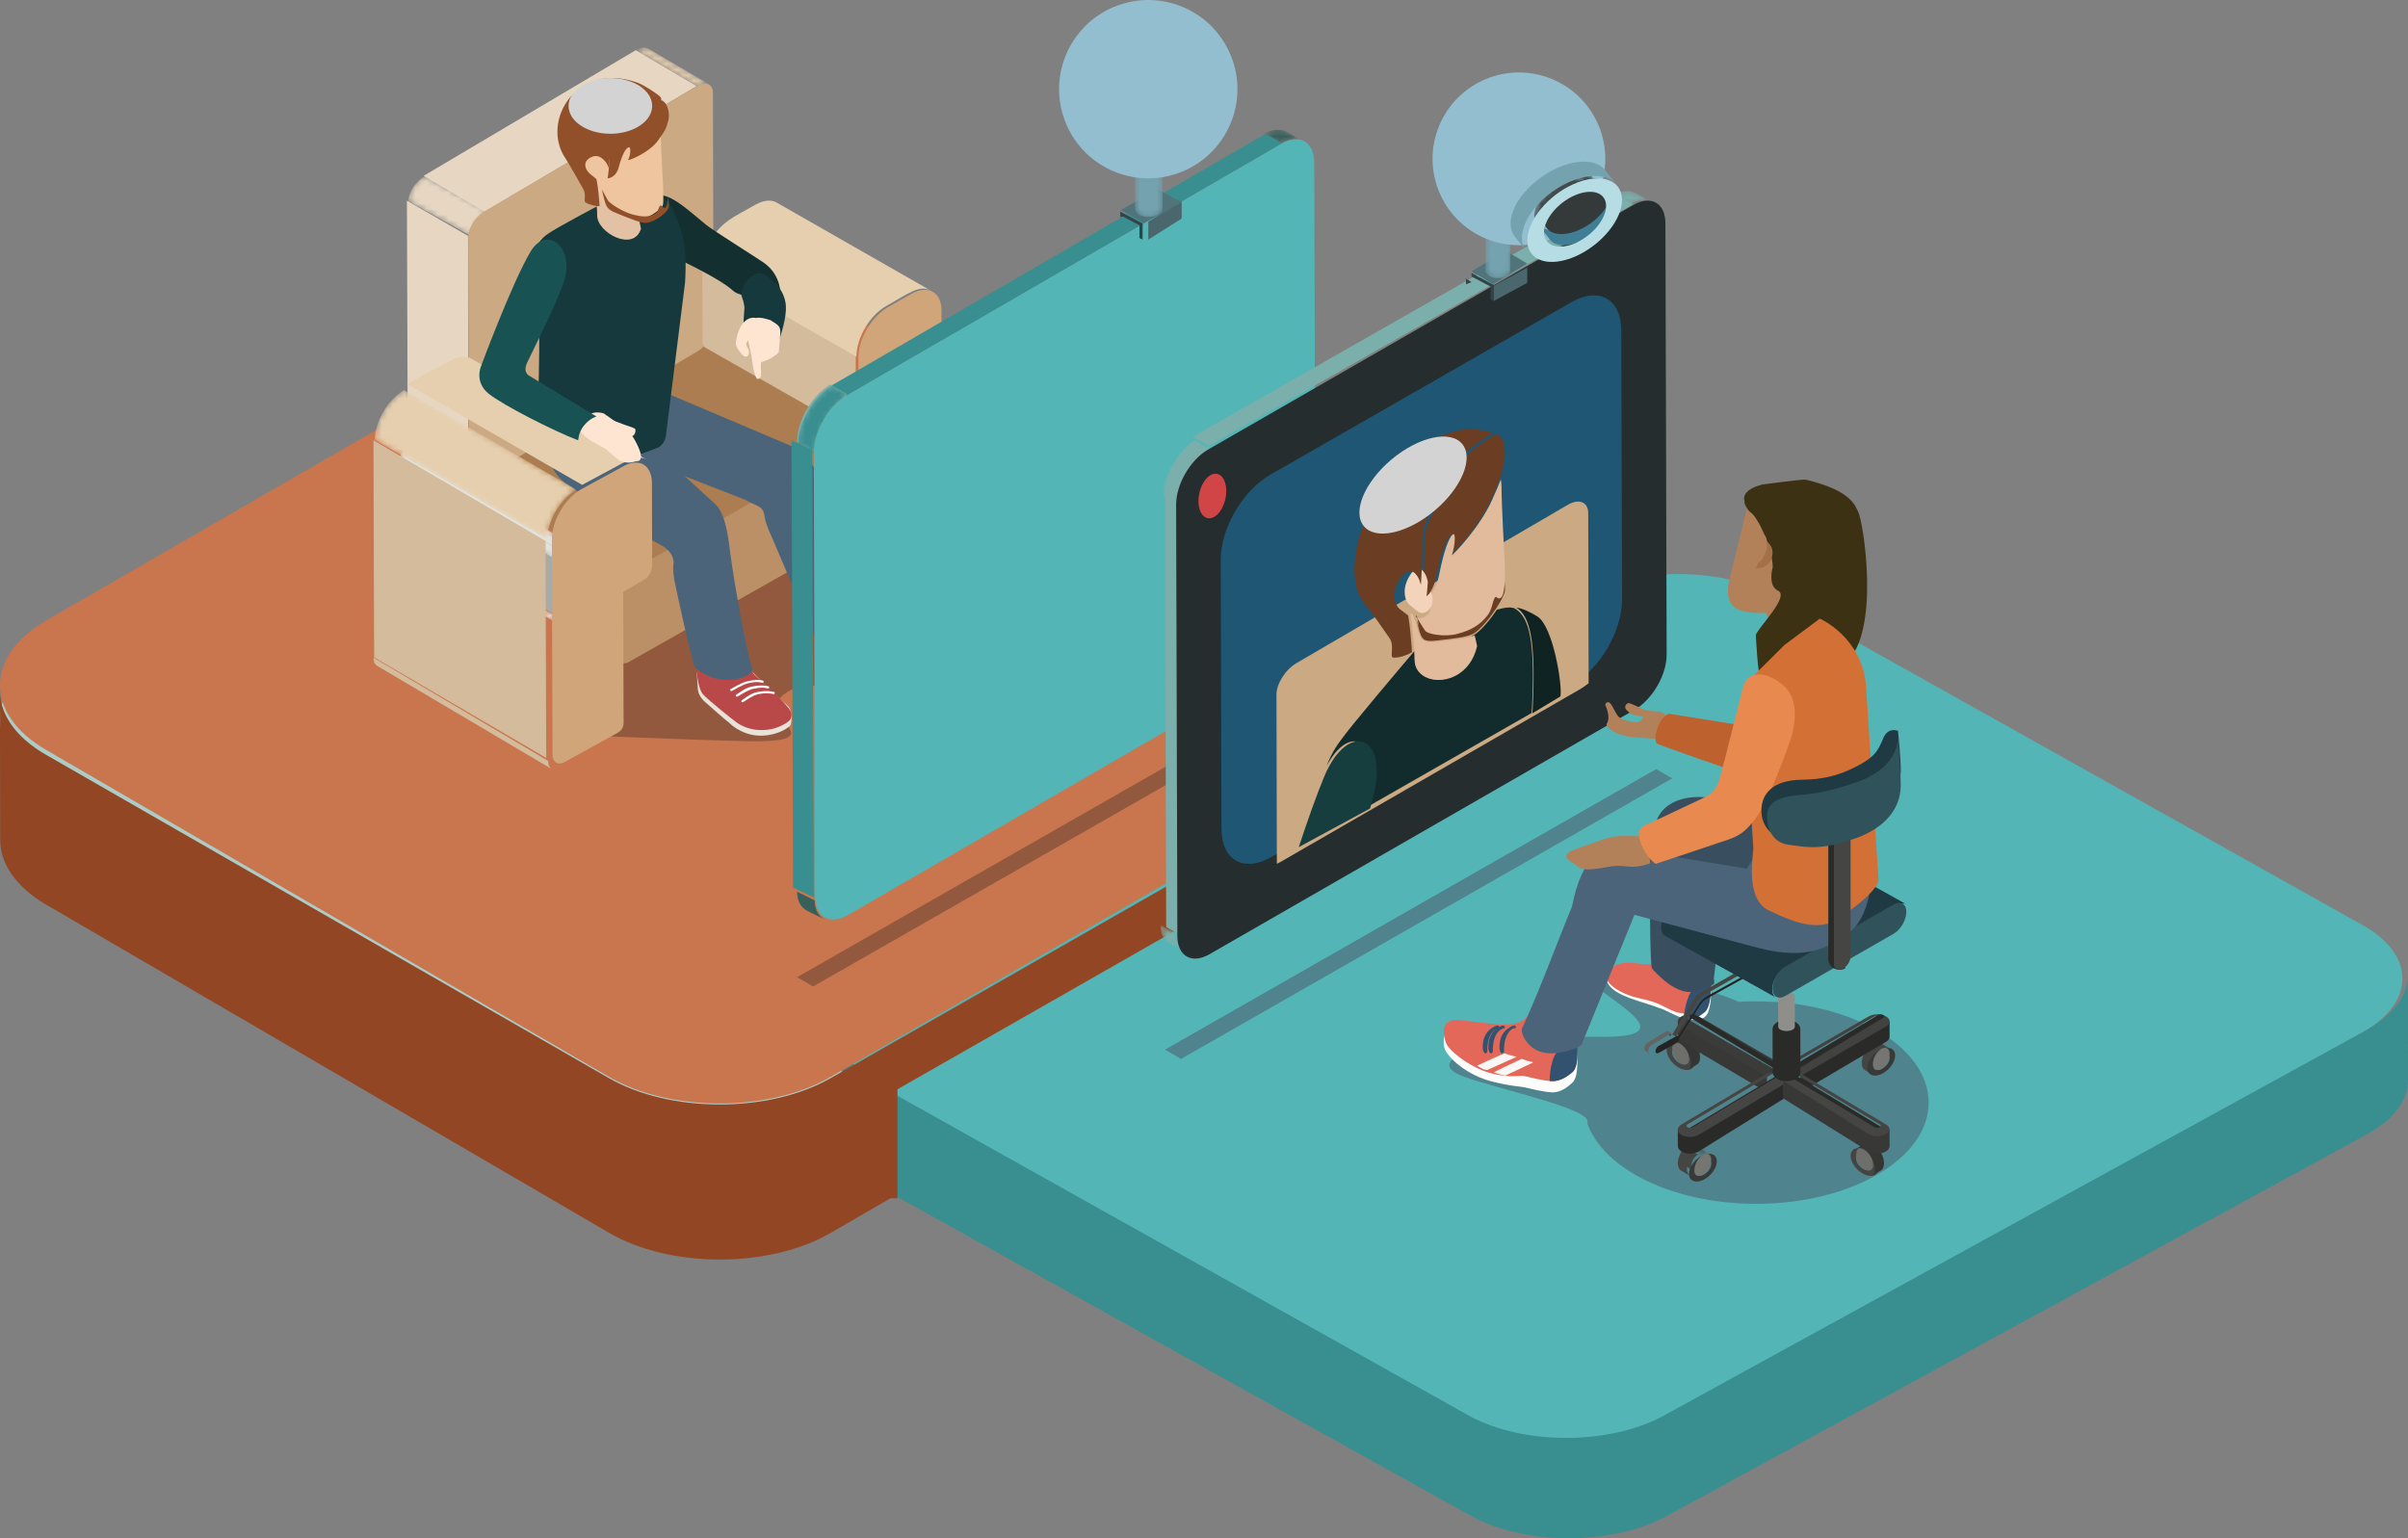 <svg xmlns="http://www.w3.org/2000/svg" xmlns:xlink="http://www.w3.org/1999/xlink" width="432" height="276" viewBox="0 0 432 276">
    <rect x="0" y="0" width="432" height="276" fill="#808080" stroke="none"/>
    <defs>
        <path id="prefix__a" d="M0.036 0.432L502.934 0.432 502.934 355.998 0.036 355.998z"/>
        <path id="prefix__b" d="M.96 1.773c13.25 7.6 26.498 15.2 39.748 22.803-.392-.226-.644-.767-.646-1.54L.317.233c.001.77.254 1.314.643 1.54"/>
        <path id="prefix__d" d="M41.53 23.384L1.98.4C1.039.942.279 2.486.282 3.844L39.833 26.83c-.004-1.36.76-2.902 1.698-3.447"/>
        <path id="prefix__f" d="M13.506 7.302C9.776 5.11 6.046 2.919 2.319.727 1.781.414.985.48.097 1L11.284 7.57c.887-.517 1.684-.585 2.222-.268"/>
        <path id="prefix__h" d="M14.734 6.998L3.247.59C1.594 1.505.258 3.52.263 5.09l11.486 6.408c-.005-1.57 1.333-3.584 2.985-4.5"/>
        <path id="prefix__j" d="M36.412 17.855L5.484.008C2.58 1.658.232 5.663.24 8.945L31.168 26.79c-.01-3.282 2.338-7.29 5.244-8.935"/>
        <path id="prefix__l" d="M4.858.662l3.037 1.721c-1.102-.625-2.63-.537-4.313.411L.546 1.074C2.23.124 3.756.036 4.858.661"/>
        <path id="prefix__n" d="M3.262 12.489L.177 10.713C.167 6.843 2.915 2.128 6.315.183L9.399 1.96C6 3.903 3.251 8.619 3.262 12.489"/>
        <path id="prefix__p" d="M.563.373l.054 10.063c0 .385.242.77.721 1.063.963.589 2.533.59 3.503 0 .489-.297.732-.686.731-1.075L5.518.361c.001.388-.241.778-.73 1.074-.971.59-2.54.589-3.503 0C.805 1.14.565.757.563.373"/>
        <path id="prefix__r" d="M4.516.653l2.95 1.672c-1.07-.607-2.554-.522-4.19.4L.323 1.053C1.962.131 3.446.046 4.516.653"/>
        <path id="prefix__t" d="M4.922 4.97l-1.498-.773-1.498-.774C.851 2.868.184 1.687.18.01l2.996 1.547c.006 1.678.671 2.857 1.747 3.413"/>
        <path id="prefix__v" d="M3.57 11.658L.575 9.986C.564 6.342 3.234 1.9 6.537.07l2.997 1.672C6.23 3.573 3.559 8.014 3.57 11.658"/>
        <path id="prefix__x" d="M4.998.056l-.046 9.461c-.001.362-.218.724-.65 1-.865.553-2.278.555-3.15 0-.44-.28-.659-.645-.658-1.011L.541.045c0 .366.219.732.658 1.01.874.555 2.286.554 3.15 0C4.781.78 5 .418 5 .056"/>
        <path id="prefix__z" d="M1.111 1.804C1.083 1.14.897.567.568.106l2.245 3.161c.327.46.514 1.035.542 1.697l-1.122-1.58c-.086-.125-.205-.29-.292-.414l-.568-.798c-.077-.11-.216-.238-.262-.368"/>
        <path id="prefix__B" d="M3.511 1.534l2.021 3.161c-.601-.94-1.726-1.407-3.231-1.174L.282.361c1.504-.233 2.63.233 3.23 1.173"/>
        <path id="prefix__D" d="M2.69 11.992L.71 9.338C.13 8.558.049 7.39.605 6.016 1.723 3.25 5 .692 7.924.303l1.979 2.655c-2.922.388-6.2 2.947-7.32 5.713-.556 1.374-.473 2.542.107 3.321"/>
        <path id="prefix__F" d="M.223.572c.244.138.394.443.399.875l1.871 1.084c0-.425-.149-.73-.396-.87L.223.57"/>
    </defs>
    <g fill="none" fill-rule="evenodd" transform="translate(-36 -40)">
        <path fill="#924623" d="M284.65 180.745l-99.596 57.71c-11.037 6.426-28.884 6.426-39.86-.007L44.195 179.56C38.74 176.367 36.01 172.186 36 168l.034 22.726c.011 4.187 2.74 8.367 8.195 11.561l100.998 58.889c10.975 6.431 28.821 6.431 39.86.005l99.592-57.706c5.557-3.231 8.332-7.48 8.321-11.717l-.037-22.724c.015 4.24-2.76 8.483-8.313 11.711z"/>
        <path fill="#ACCCC7" d="M44.316 157.308c-11.039 6.404-11.097 16.793-.12 23.198l101.012 58.684c10.978 6.412 28.827 6.412 39.867.008l99.61-57.51c11.037-6.4 11.097-16.787.118-23.194L183.79 99.805c-10.977-6.406-28.826-6.406-39.865-.002l-99.608 57.505"/>
        <path fill="#398E8F" d="M467.97 215c.01 3.51-2.433 7.022-7.323 9.697l-125.648 68.504c-9.721 5.317-25.437 5.317-35.102-.004l-105.681-58.776c-4.8-2.646-7.206-6.106-7.216-9.57l.03 18.81c.008 3.465 2.414 6.925 7.216 9.57l105.68 58.776c9.664 5.323 25.38 5.323 35.101.004l125.65-68.502c4.887-2.676 7.333-6.19 7.323-9.7L467.97 215"/>
        <path fill="#54B5B6" d="M194.298 215.712c-9.688 5.337-9.737 13.989-.107 19.328l105.316 58.957c9.633 5.337 25.294 5.337 34.982.003l125.214-68.713c9.686-5.334 9.737-13.987.105-19.327l-105.316-58.954c-9.63-5.34-25.29-5.34-34.98-.004l-125.214 68.71"/>
        <path fill="#4F848E" d="M247.878 230L245 228.336 333.122 178 336 179.664 247.878 230"/>
        <path fill="#924623" d="M292.964 165.018c.013 4.177-2.76 8.36-8.314 11.546l-99.595 56.868c-11.04 6.331-28.886 6.331-39.862-.008l-100.998-58.03c-5.454-3.15-8.185-7.27-8.195-11.394l.032 8.818c.012 4.127 2.74 8.246 8.195 11.395l100.999 58.032c10.976 6.339 28.82 6.339 39.863.008l99.59-56.869c5.557-3.186 8.332-7.37 8.321-11.546l-.036-8.82"/>
        <path fill="#C9754E" d="M44.316 151.307c-11.038 6.406-11.097 16.792-.12 23.2l101.012 58.684c10.977 6.41 28.826 6.41 39.867.008l99.609-57.508c11.038-6.403 11.097-16.79.12-23.198L183.79 93.806c-10.98-6.408-28.827-6.408-39.867-.002l-99.607 57.503"/>
        <path fill="#93593E" d="M181.878 217L179 215.336 267.122 165 270 166.665 181.878 217M171.45 173c-.414 0-.854-.004-1.317-.012-7.765-.135-30.133-1.074-30.133-1.074l4.533-11.016 55.2-30.898s10.933 8.598-7.2 19.344c-7.05 4.18 12.38 14.876 9.6 16.658-.848.543-1.872.762-3.025.762-2.382 0-5.312-.935-8.35-1.87-3.037-.935-6.183-1.87-9-1.87-2.439 0-4.631.701-6.292 2.71-2.587 3.128 9.382 7.266-4.016 7.266"/>
        <path fill="#E9E2D8" d="M170.437 160l4.376 4.473s1.941 1.523 2.712 2.39c.171.193.437.922.47 1.502.023.372-.018 1.577-.26 1.846-.62.685-2.957 1.968-5.82 1.768-3.171-.22-5.096-2.292-5.096-2.292-.514-.343-4.37-3.766-4.37-3.766s-1.196-1.015-1.26-2.294l-.189-2.98 9.437-.647"/>
        <path fill="#B94849" d="M170.576 159.336l.559 1.506 4.12 3.854s.959.834 1.958 2.046c.336.411.752.877.784 1.463.02.375-.07.745-.313 1.017-.621.693-2.317 1.422-3.38 1.62-3.959.738-6.32-1.344-6.32-1.344-.415-.276-4.862-3.822-5.859-4.911-.606-.663-.873-2.277-.873-2.277s-.188-.9-.243-1.578c-.17-2.112 2.13-3.732 2.13-3.732l7.437 2.336"/>
        <path fill="#FFFFFE" d="M169.026 165.91c.063.12.212.105.326.043.434-.243 1.619-1.162 2.613-1.376 1.478-.319 2.246-.158 2.719-.047.122.03.265.004.305-.124.033-.102-.011-.219-.107-.244-.43-.117-1.48-.318-3.167.046-1.126.242-2.233 1.207-2.626 1.434-.09.05-.113.175-.063.268M168.027 164.911c.064.117.216.105.33.041.441-.241 1.8-1.156 2.808-1.369 1.5-.317 2.035-.18 2.514-.069.124.027.271.003.31-.124.033-.103-.01-.217-.109-.244-.437-.117-1.412-.29-3.125.07-1.143.241-2.265 1.2-2.665 1.428-.091.05-.115.173-.063.267M167.028 163.912c.065.117.22.103.336.039.45-.24 1.923-1.165 2.949-1.378 1.53-.32 1.871-.19 2.36-.077.127.027.276.003.316-.125.033-.102-.011-.217-.11-.244-.446-.118-1.15-.267-2.885.14-.996.235-2.495 1.15-2.903 1.376-.092.05-.116.173-.063.27"/>
        <path fill="#9D7E5D" d="M199.38 110.328l-.037 28.225c.004.712.254 1.212.657 1.447l-27.255-15.915c-.404-.237-.657-.735-.659-1.448L172 100l27.38 10.328"/>
        <g transform="translate(107 134)">
            <mask id="prefix__c" fill="#fff">
                <use xlink:href="#prefix__b"/>
            </mask>
            <path fill="#E3E3DE" d="M40.062 23.036L.317.233c.001.77.254 1.314.643 1.54l39.748 22.803c-.392-.226-.644-.767-.646-1.54" mask="url(#prefix__c)"/>
        </g>
        <path fill="#A9AAA6" d="M146.967 145.735L108 123 108.033 134.267 147 157 146.967 145.735"/>
        <path fill="#AD7D52" d="M157.355 92.19c.403-.234.773-.244 1.063-.075L198 115.101c-.292-.168-.662-.158-1.065.075L148.58 143 109 120.014l48.355-27.824"/>
        <g transform="translate(107 120)">
            <mask id="prefix__e" fill="#fff">
                <use xlink:href="#prefix__d"/>
            </mask>
            <path fill="#E3E3DE" d="M41.53 23.384L1.98.4c-.217.123-.423.303-.615.519l39.554 22.986c.19-.218.396-.393.613-.521M40.918 23.905L1.364.919C1.102 1.219.87 1.59.691 2l39.551 22.986c.181-.408.412-.782.676-1.081" mask="url(#prefix__e)"/>
            <path fill="#E3E3DE" d="M40.242 24.986L.691 2C.435 2.581.28 3.231.282 3.844L39.833 26.83c0-.615.155-1.267.409-1.845" mask="url(#prefix__e)"/>
        </g>
        <path fill="#BC9066" d="M148.705 142.687c-.942.538-1.71 2.063-1.705 3.407l.034 11.258c.003 1.35.774 1.995 1.717 1.46l48.547-27.5c.944-.537 1.706-2.057 1.702-3.403l-.034-11.26c-.003-1.342-.77-1.998-1.714-1.462l-48.547 27.5"/>
        <path fill="#CFA579" d="M195.33 95.095c-2.95 1.67-5.338 5.718-5.33 9.043l.044 13.012c.004.949.688 1.332 1.53.856l8.53-4.866.088 24.279c.004 1.43 1.051 1.985 2.323 1.269l.201-.115c1.433-.812 2.287-2.448 2.284-3.87l-.016-16.303-.078-22.684c-.012-3.327-2.414-4.668-5.37-2.997l-4.205 2.376"/>
        <g transform="translate(150 48)">
            <mask id="prefix__g" fill="#fff">
                <use xlink:href="#prefix__f"/>
            </mask>
            <path fill="#E6CFAE" d="M13.506 7.302L2.319.727C1.781.414.985.48.097 1L11.284 7.57c.887-.517 1.684-.585 2.222-.268" mask="url(#prefix__g)"/>
        </g>
        <path fill="#E7D7C2" d="M161 55.446L150.063 49 112 71.553 122.937 78 161 55.446M119.968 82.321L109 76 109.14 116.544 120 124 119.968 82.321"/>
        <g transform="translate(109 71)">
            <mask id="prefix__i" fill="#fff">
                <use xlink:href="#prefix__h"/>
            </mask>
            <path fill="#E7D7C2" d="M.674 3.418c.265-.578.647-1.146 1.103-1.646.435-.474.936-.886 1.47-1.182l11.487 6.408c-.534.297-1.037.708-1.47 1.182-.457.5-.84 1.068-1.105 1.645-.26.57-.41 1.145-.41 1.673L.263 5.09c-.002-.526.148-1.103.411-1.672" mask="url(#prefix__i)"/>
        </g>
        <path fill="#CAA983" d="M122.85 77.967c-1.577.92-2.855 2.944-2.85 4.52l.096 41.875c.004 1.576 1.288 2.107 2.866 1.186l38.188-22.516c1.575-.922 2.853-2.944 2.85-4.52l-.096-41.872c-.005-1.578-1.288-2.108-2.866-1.19l-38.187 22.517"/>
        <path fill="#D4BB9B" d="M189.513 103.652l.044 13.39c.002.472.171.801.443.958l-27.514-15.654c-.271-.154-.442-.485-.443-.955L162 88l27.513 15.652"/>
        <path fill="#E6CFAE" d="M162.926 84.249c1.924-4.279 4.6-5.246 8.616-7.526 1.49-.846 2.837-.924 3.811-.368L203 92.154c-1.956-1.118-3.934.437-8.02 2.756-2.949 1.676-5.343 5.742-5.335 9.09L162 88.202c-.004-1.27.338-2.645.926-3.953"/>
        <path fill="#E9E2D8" d="M193.136 155l5.484 5.288s2.385.329 3.174 1.309c.174.217 2.207.211 2.206.834-.001.397-.1 1.79-.316 2.118-.426.651-1.089 1.455-3.364 1.451-1.782 0-4.316-.875-6.902-1.687-2.466-.774-5.007-1.23-5.007-1.23-2.879-.623-4.34-1.284-4.34-1.284s-.793-.375-.822-1.016l-.249-3.514L193.136 155"/>
        <path fill="#B94849" d="M194.19 153.724c-.558.894.037 1.205.037 1.205l5.039 3.203s2.724 1.44 3.758 2.142c.467.32.977.918.976 1.543 0 .4-.371 1.148-.965 1.542-.828.55-1.447.654-3.578.64-1.956-.015-5.385-1.697-9.258-2.52-7.19-1.528-6.997-2.966-6.997-2.966s-.184-2.251-.199-2.974c-.057-2.248.668-3.539.668-3.539s6.268 1.31 9.696.307c.197-.058 1.185.837.823 1.417"/>
        <path fill="#F8F7F5" d="M194.08 159.899c.117.16.321.114.457-.021.498-.5 1.586-1.54 2.45-1.966.654-.325 1.19-.246 1.506-.138.169.059.367.04.456-.14.07-.142.08-.343-.049-.406-.348-.174-1.135-.436-2.128.055-1.005.493-2.233 1.697-2.696 2.167-.11.115-.092.318.003.449"/>
        <path fill="#F8F7F5" d="M193.08 158.898c.117.16.32.115.457-.02.498-.5 1.586-1.54 2.447-1.964.657-.324 1.19-.248 1.507-.14.169.06.367.042.458-.14.07-.143.08-.342-.049-.408-.348-.17-1.135-.436-2.13.057-1.003.495-2.233 1.697-2.693 2.17-.111.113-.095.315.002.445M191.08 157.897c.116.161.32.116.456-.019.497-.5 1.588-1.54 2.449-1.966.656-.323 1.191-.243 1.507-.135.169.055.366.038.457-.145.071-.14.079-.342-.05-.403-.348-.175-1.135-.438-2.127.053-1.006.497-2.235 1.698-2.696 2.167-.11.117-.093.318.003.448"/>
        <path fill="#4C647A" d="M149.569 108l28.139 11.92s4.557 1.427 6.33 9.055c.898 3.866 4.955 15.825 8.837 24.488 1.066 2.378-4.86 5.68-10.199 1.631-.483-.367-8.072-18.44-8.27-18.861-1.259-2.68-1.292-3.9-1.292-3.9-.34-1.562-1.147-1.407-3.493-2.682l-19.91-7.76s-.711-1.728-.711-7.512c0-1.89.569-6.379.569-6.379"/>
        <path fill="#4C647A" d="M145.157 113s10.872 9.81 19.133 17.427c1.695 1.562 2.261 5.003 2.683 8.518.563 4.683 3.132 19.143 3.955 20.796.835 1.676-5.778 4.11-10.237 0-.445-.41-3.698-15.364-3.742-15.827 0 0-.278-1.662-.142-2.555.282-1.846-1.273-3.088-2.543-3.727-4.142-2.082-13.06-8.447-16.308-10.577-3.596-2.358-4-6.311-3.953-8.092.11-4.254 11.154-5.963 11.154-5.963"/>
        <path fill="#132F30" d="M172.49 97.1c-.472.287-1.346.566-1.346.566s-1.805 1.757-1.79 1.238c.098-3.283.549-5.504-.148-5.934-.312-.192-.993-.165-1.817-.912-2.499-2.26-10.443-5.91-10.443-5.91s-7.438-8.86-4.071-10.787c2.676-1.53 6.274 2.122 9.834 5.005 1.15.93 9.155 5.957 10.307 6.763 3.28 2.296 2.977 5.856 2.977 5.856l-1.083-.383s-.145 3.121-2.42 4.498"/>
        <path fill="#15393C" d="M132.457 114.61s.876-21.623-.39-28.206c-.53-2.761 2.23-4.447 2.23-4.447 1.216-.934 9.87-5.504 9.87-5.504l.746-.778 5.077-.61s5.287-.621 6.484 1.995c1.757 3.848 2.884 6.215 2.422 13.67l-3.324 26.554c-.064 1.003-.229 2.184-1.354 2.957 0 0-7.62 3.24-11.531 2.698-4.007-.556-7.659-3.175-7.659-3.175-2.364-1.555-2.596-5.505-2.57-5.155M169.814 100.475s.144-5.204-.673-7.064c-.815-1.851 2.095-5.342 3.985-4.179 3.148 1.937 3.776 4.316 3.861 5.619.133 2.07-.823 5.018-1.2 6.149l-5.973-.525"/>
        <path fill="#E2C1A5" d="M151 81.015c-1.285 4.287-7.9.756-7.87-2.383C143.175 74.192 141 70 141 70l7.557.045L151 81.015"/>
        <path fill="#FDE5D1" d="M142.18 65.1c1.834-.472 2.608.875 2.608.875l1.192 2.927s.17.658-.475.95c-.975.437-1.721-.171-2.514-.849-.046-.038-1.119-1.061-1.183-1.123-.915-.865-1.364-2.334.373-2.78"/>
        <path fill="#EEC59F" d="M146.373 59.675v.003L140 61.433l2.984 11.67c.3.776.458 1.505.766 2.145.34.703.637 1.75 1.713 2.192 0 0 1.172.316 2.756.87.988.346 2.184.65 3.478.69.85.025 2.44-1.29 2.44-1.29 1.053-.808.868-.745.82-4.471 0 0-.4-6.725-.397-8.771.002-2.693-2.621-6.468-2.621-6.468l-5.566 1.675"/>
        <path fill="#91502A" d="M154.78 58.903c.06.178.668 2.453-.44 2.681-.16.034-1.143-.348-3.48.103-.12.024-4.53.73-5.185 4.151-.301 1.568-.456 4.871-.46 4.893-.045.247-2.606.113-2.533.27.624 1.376.885 5.997.885 5.997-.452.024-1.568-.137-2.47-.642-.516-.289.184-1.277-.467-2.449-.557-1-2.696-4.775-3.167-5.463-4.524-6.602 1.914-17.52 12.853-13.626 1.184.422 3.031 1.652 3.842 2.294.832.66.206.527.622 1.79"/>
        <path fill="#EEC59F" d="M142.18 68.147c1.677-.705 2.756 1.35 2.756 1.35l1.028 2.338s.236.891-.497 1.09c-.855.232-1.65-.089-2.442-.766-.048-.037-1.203-.984-1.266-1.046-.913-.86-1.25-2.265.42-2.966"/>
        <path fill="#91502A" d="M154.74 58.013s-4.705-.331-6.47 2.338c-1.764 2.669-2.832 3.02-2.849 5.105C145.381 70.37 145 72 145 72s1.473-.008 1.999-1.986c.617-2.318 1.27-3.42 1.766-3.576.53-.168.325 1.554-.092 2.282-.098.17 3.679-1.17 5.397-3.537 1.507-2.073 1.435-2.257 1.764-3.301.431-1.375.007-3.388-1.095-3.869M144 74s.315 1.771.677 2.681c.363.91.967 1.211 2.664 1.873 1.934.756 3.707 1.512 4.585 1.441 1.479-.118 3.802-1.822 4.045-2.76.113-.43-.14-2.048-.14-2.048s-.026 2.044-.538 2.112c-.333.042-.62-.349-.62-.349s-.205-.397-.516.458c-.243.67-.543.885-.69.972-1.138.687-2.568.484-4.07.076-1.753-.476-4.03-1.98-4.329-2.488C144.631 75.227 144 74 144 74"/>
        <path fill="#FDE5D1" d="M171.974 99.452c.038 1.158.176 1.24-.967 1.268-.398.013-1.638.693-.888 1.678.637.84.018 2.353-1.043 1.162-.152-.173-1.167-1.327-1.07-2.053.47-3.475 2-4.477 3.14-4.507 1.14-.03.792 1.295.828 2.452"/>
        <path fill="#FDE5D1" d="M174.21 97.442s-1.983-.683-2.652-.35c-1.532.763-1.558 2.437-1.558 2.437l.016.603.811 3.814s.3 2.859.853 3.853c.206.366.584.202.8-.25.186-.389-.188-2.496.173-2.594 1.985-.547 3.058-1.75 3.058-1.75l.289-3.442c.002-1.319-.377-1.419-1.79-2.321"/>
        <path fill="#D4BB9B" d="M134.331 176.521L103 158c.002.724.258 1.239.667 1.477L135 178c-.41-.239-.665-.75-.669-1.479M133.873 137.05L133.935 159.735 134 176 103.128 157.951 103.063 141.682 103 119 133.873 137.05"/>
        <path fill="#E6CFAE" d="M116.757 104.72c1.486-.843 2.833-.92 3.805-.365L152 122.468c-.972-.556-2.32-.478-3.808.364L140.437 127 109 108.887l7.757-4.168"/>
        <g transform="translate(103 110)">
            <mask id="prefix__k" fill="#fff">
                <use xlink:href="#prefix__j"/>
            </mask>
            <path fill="#E6CFAE" d="M1.152 5.058c.513-1.14 1.213-2.229 2.037-3.148C3.882 1.133 4.661.477 5.484.008l30.928 17.847c-.823.467-1.602 1.124-2.296 1.9-.823.92-1.524 2.011-2.038 3.15-.577 1.288-.914 2.638-.91 3.885L.24 8.945c-.003-1.246.334-2.599.912-3.887" mask="url(#prefix__k)"/>
        </g>
        <path fill="#CFA579" d="M135.062 159.29l.064 16.13c.005 1.41 1.006 1.984 2.238 1.278l9.485-5.235c1.235-.713 1.023-1.74 1.017-3.15l-.061-22.125 3.713-2.138c.82-.474 1.484-1.617 1.482-2.56l-.044-14.81c-.009-3.292-2.345-4.623-5.223-2.969l-7.546 4.12c-2.874 1.65-5.196 5.67-5.187 8.962l.062 22.497"/>
        <path fill="#FDE5D1" d="M143.039 118.763c.937.69 2.395-.255 2.964-1.195.197-.326 2.072.767 3.019.766.996 0 1.056-1.088.929-1.365-.101-.216-1.261-.471-3.23-1.253-2.55-1.01-3.896-.907-4.462.033-.567.94-.156 2.327.78 3.014"/>
        <path fill="#FDE5D1" d="M140.17 116.147c1.393-3.044 4.144-1.96 4.144-1.96s3.86 2.598 4.885 3.76c.681.772 1.72 2.926 1.792 3.738.114 1.283-.868 1.058-.868 1.058-1.96.725-3.257-.312-3.257-.312l-2.272-1.925c-4.192-2.209-5.014-3.07-4.424-4.36"/>
        <path fill="#195253" d="M140.73 116.398c-1.015 1.284-.96 2.623-1.014 2.602-4.331-1.637-13.468-6.293-16.047-8.356-2.584-2.067-1.397-4.863-1.397-4.863s5.526-14.919 8.892-20.603c2.655-4.48 7.216-1.492 6.374 3.917-.484 3.102-5.45 12.744-6.965 15.972-.869 1.863.439 2.391.439 2.391L143 114.73s-1.21.33-2.27 1.668"/>
        <g transform="translate(262 63)">
            <mask id="prefix__m" fill="#fff">
                <use xlink:href="#prefix__l"/>
            </mask>
            <path fill="#37605B" d="M3.582 2.794L.546 1.074C2.23.124 3.756.036 4.858.661l3.037 1.721c-1.102-.625-2.63-.537-4.313.411" mask="url(#prefix__m)"/>
        </g>
        <path fill="#37605B" d="M184 205l-3.159-1.56c-1.133-.56-1.836-1.75-1.841-3.44l3.159 1.56c.004 1.69.708 2.88 1.841 3.44"/>
        <path fill="#398E8F" d="M182 201L178.285 199.272 178 119 181.715 120.729 182 201M187.945 111L185 109.281 263.056 64 266 65.72 187.945 111"/>
        <path fill="#7BAFAB" d="M182.01 121l-3.01-1.731c-.01-3.774 2.672-8.373 5.99-10.269l3.01 1.73c-3.318 1.897-6 6.496-5.99 10.27"/>
        <g transform="translate(179 109)">
            <mask id="prefix__o" fill="#fff">
                <use xlink:href="#prefix__n"/>
            </mask>
            <path fill="#398E8F" d="M3.262 12.489L.177 10.713C.167 6.843 2.916 2.128 6.315.183L9.399 1.96C6 3.903 3.251 8.619 3.262 12.489" mask="url(#prefix__o)"/>
        </g>
        <path fill="#54B5B6" d="M265.88 65.808c3.244-1.879 5.886-.37 5.896 3.37l.224 79.663c.012 3.74-2.611 8.3-5.857 10.178l-78.022 45.173c-3.245 1.88-5.885.368-5.895-3.373L182 121.157c-.01-3.74 2.613-8.297 5.858-10.176l78.021-45.173"/>
        <path fill="#49676D" d="M242.012 79.785L248 76 247.989 79.215 242 83 242.012 79.785"/>
        <path fill="#51747B" d="M237 77.692L243.761 74 248 76.308 241.24 80 237 77.692"/>
        <path fill="#314549" d="M237.001 78L237 78.611 240.42 80.425 240.411 82.695 240.987 83 241 80.12 237.001 78"/>
        <path fill="#314549" d="M237 78L237 79 238 78.623 237 78"/>
        <g transform="translate(239 67)">
            <mask id="prefix__q" fill="#fff">
                <use xlink:href="#prefix__p"/>
            </mask>
            <path fill="#74A2AF" d="M.563.373l.054 10.063c0 .385.242.77.721 1.063.963.589 2.533.59 3.503 0 .489-.297.732-.686.731-1.075L5.518.361c.001.388-.241.777-.731 1.074-.97.59-2.54.589-3.502 0C.805 1.14.565.757.563.373" mask="url(#prefix__q)"/>
        </g>
        <path fill="#658B97" d="M240.736 66.439c-.979.586-.981 1.536-.008 2.122.97.584 2.554.586 3.533 0 .982-.586.984-1.536.012-2.12-.973-.587-2.557-.588-3.537-.002"/>
        <path fill="#93BECF" d="M227.23 62.142c3.393 8.158 12.755 12.02 20.912 8.627 8.157-3.392 12.02-12.754 8.627-20.912-3.392-8.156-12.755-12.019-20.912-8.626-8.156 3.392-12.018 12.755-8.627 20.911"/>
        <path fill="#924623" d="M187 255L197 255 197 234 187 234z"/>
        <g transform="translate(325 74)">
            <mask id="prefix__s" fill="#fff">
                <use xlink:href="#prefix__r"/>
            </mask>
            <path fill="#7BAFAB" d="M3.275 2.725L.325 1.053C1.961.131 3.445.046 4.514.653l2.951 1.672c-1.07-.607-2.554-.522-4.19.4" mask="url(#prefix__s)"/>
        </g>
        <g transform="translate(244 206)">
            <mask id="prefix__u" fill="#fff">
                <use xlink:href="#prefix__t"/>
            </mask>
            <path fill="#7BAFAB" d="M4.922 4.97L1.926 3.424C.851 2.868.184 1.687.18.01l2.996 1.547c.006 1.678.671 2.857 1.747 3.413" mask="url(#prefix__u)"/>
        </g>
        <path fill="#7BAFAB" d="M248 208L245.214 206.335 245 129 247.787 130.666 248 208M252.873 120L250 118.354 326.127 75 329 76.646 252.873 120"/>
        <path fill="#7BAFAB" d="M247.676 131L245 129.268c-.009-3.773 2.375-8.372 5.324-10.268l2.676 1.731c-2.95 1.896-5.334 6.495-5.324 10.269"/>
        <g transform="translate(244 119)">
            <mask id="prefix__w" fill="#fff">
                <use xlink:href="#prefix__v"/>
            </mask>
            <path fill="#7BAFAB" d="M3.57 11.658L.575 9.986C.564 6.342 3.234 1.9 6.537.07l2.997 1.671C6.23 3.573 3.559 8.014 3.57 11.658" mask="url(#prefix__w)"/>
        </g>
        <path fill="#252D2F" d="M329.015 76.785c3.173-1.825 5.755-.36 5.766 3.274l.219 77.386c.011 3.634-2.554 8.064-5.728 9.89l-76.286 43.881c-3.173 1.824-5.755.356-5.766-3.277l-.22-77.386c-.01-3.633 2.555-8.06 5.728-9.885l76.287-43.883"/>
        <path fill="#111210" d="M309.493 178.596L309.495 178.404 309.507 178.587 309.493 178.596"/>
        <path fill="#373835" d="M303.495 177.516L303.498 177.484 303.505 177.489 303.495 177.516"/>
        <path fill="#10100D" d="M298.507 154.474L298.507 154.526 298.493 154.486 298.507 154.474"/>
        <path fill="#886A36" d="M308.488 121.563L308.512 121.438 308.49 121.563 308.488 121.563"/>
        <path fill="#49676D" d="M304.011 91.244L310 88 309.989 90.755 304 94 304.011 91.244"/>
        <path fill="#51747B" d="M300 88.692L306.146 85 310 87.308 303.855 91 300 88.692"/>
        <path fill="#314549" d="M300.002 89L300 89.611 303.42 91.426 303.41 93.695 303.988 94 304 91.12 300.002 89"/>
        <g transform="translate(302 79)">
            <mask id="prefix__y" fill="#fff">
                <use xlink:href="#prefix__x"/>
            </mask>
            <path fill="#74A2AF" d="M4.998.056l-.046 9.461c-.001.362-.218.724-.65 1-.865.553-2.278.555-3.15 0-.44-.28-.659-.645-.658-1.011L.541.045c0 .366.219.732.658 1.01.874.555 2.285.554 3.15 0C4.781.78 5 .418 5 .056" mask="url(#prefix__y)"/>
        </g>
        <path fill="#658B97" d="M306.264 78.439c.979.586.981 1.536.007 2.122-.97.585-2.553.586-3.533 0s-.983-1.536-.012-2.12c.974-.587 2.557-.588 3.538-.002"/>
        <path fill="#93BECF" d="M322.808 74.45c-3.286 7.903-12.356 11.644-20.26 8.358-7.901-3.286-11.643-12.356-8.355-20.258 3.286-7.903 12.355-11.644 20.257-8.358 7.903 3.286 11.644 12.356 8.358 20.258"/>
        <g transform="translate(322 72)">
            <mask id="prefix__A" fill="#fff">
                <use xlink:href="#prefix__z"/>
            </mask>
            <path fill="#B6DCE4" d="M-5.368 14.02l-2.243-3.16C-4.293 10.395-.577 7.35.69 4.056c.628-1.633.536-3.023-.123-3.951l2.245 3.161c.659.927.75 2.317.12 3.952-1.267 3.292-4.982 6.339-8.301 6.801" mask="url(#prefix__A)"/>
        </g>
        <path fill="#407E96" d="M324.803 77.59c.017-.058.028-.113.043-.17.029-.11.06-.22.08-.325.013-.071.019-.138.028-.207.014-.089.03-.179.036-.265.006-.072.003-.14.005-.21.002-.08.008-.16.003-.234v-.008c-.025-.568-.192-1.061-.483-1.456L322.509 72c.294.398.462.894.486 1.465.003.062-.002.126-.005.189 0 .084.003.168-.004.256-.006.072-.021.15-.031.225-.011.082-.018.162-.033.246-.02.096-.048.195-.073.295-.018.066-.028.131-.05.2-.05.17-.111.342-.18.517-1.134 2.83-4.453 5.444-7.418 5.842-1.49.2-2.605-.2-3.201-1.008l2.004 2.715c.597.807 1.711 1.207 3.201 1.007 2.966-.397 6.285-3.013 7.416-5.84.072-.177.132-.35.182-.519"/>
        <g transform="translate(318 70)">
            <mask id="prefix__C" fill="#fff">
                <use xlink:href="#prefix__B"/>
            </mask>
            <path fill="#434A4B" d="M2.301 3.521L.282.361c1.504-.233 2.63.233 3.23 1.173l2.02 3.162c-.601-.941-1.726-1.408-3.231-1.175" mask="url(#prefix__C)"/>
        </g>
        <g transform="translate(311 71)">
            <mask id="prefix__E" fill="#fff">
                <use xlink:href="#prefix__D"/>
            </mask>
            <path fill="#434A4B" d="M2.69 11.992L.71 9.338C.13 8.558.049 7.39.605 6.016 1.723 3.25 5 .692 7.924.303l1.979 2.655c-2.922.388-6.2 2.947-7.32 5.713-.556 1.374-.473 2.542.107 3.321" mask="url(#prefix__E)"/>
        </g>
        <path fill="#343939" d="M321.14 72.05c3.097-.385 4.645 1.521 3.463 4.254-1.184 2.734-4.65 5.263-7.75 5.647-3.091.384-4.638-1.522-3.456-4.256 1.184-2.735 4.651-5.263 7.742-5.646"/>
        <path fill="#74A2AF" d="M323.973 70.53c-.92-1.167-2.643-1.746-4.946-1.456-4.57.574-9.69 4.354-11.44 8.445-.868 2.031-.741 3.758.167 4.91L309.782 85c-.908-1.152-1.036-2.878-.167-4.91 1.749-4.09 6.87-7.871 11.44-8.445 2.303-.29 4.027.29 4.945 1.457l-2.027-2.571"/>
        <path fill="#B6DCE4" d="M316.578 84.195c2.876-.377 6.094-2.863 7.191-5.549 1.1-2.687-.338-4.56-3.213-4.182-2.869.377-6.087 2.862-7.186 5.548-1.099 2.687.337 4.56 3.208 4.183zm4.956-12.121c4.387-.576 6.58 2.282 4.902 6.383-1.677 4.102-6.588 7.893-10.975 8.469-4.382.577-6.575-2.282-4.897-6.384 1.677-4.1 6.587-7.893 10.97-8.468z"/>
        <path fill="#314549" d="M299.003 90L299.003 91 299.997 90.623 299.003 90"/>
        <path fill="#D14547" d="M255.814 129.644c-.523 2.18-1.983 3.659-3.26 3.303-1.277-.355-1.89-2.41-1.367-4.591.522-2.18 1.98-3.66 3.26-3.303 1.276.356 1.889 2.41 1.367 4.591"/>
        <path fill="#1E5674" d="M317.943 94.21c4.907-2.812 8.903-.556 8.92 5.039l.137 48.335c.017 5.594-3.953 12.413-8.86 15.224l-54.083 30.981c-4.91 2.814-8.903.556-8.919-5.039L255 140.415c-.016-5.594 3.951-12.411 8.861-15.224l54.082-30.981"/>
        <path fill="#CAA983" d="M319.362 163.722c.56-.324 1.107-.706 1.638-1.127l-.07-30.528c-.006-1.99-1.642-2.656-3.651-1.5l-48.647 28.389c-2.01 1.16-3.638 3.711-3.632 5.699l.07 30.345c.216-.107.431-.211.651-.338l53.64-30.94"/>
        <path fill="#102323" d="M311.831 150.633c2.82 1.79 4.513 12.463 4.11 14.33L310.886 168l.087-.898c.588-12.314-.478-16.469-2.896-18.058L308 149c1.202.206 2.463.766 3.831 1.633"/>
        <path fill="#6B3D23" d="M305.762 143.08V143c.019.116.347 2.335.2 3.091-.132.68-.727 1.826-1.517 3.035-1.143 1.749-2.697 3.627-3.863 4.417-.05.034-.104.068-.159.1-.118.068-.244.132-.379.191-1.278.555-3.341.735-5.578 1.012-2.262.28-3.065.278-3.551-.867-.244-.567-.471-1.477-.638-2.25-.17-.777-.27-1.381-.277-1.413.043.07.841 1.433 1.433 2.246.397.569 3.433 1.15 5.776.536 1.055-.277 2.085-.628 3.046-1.187.857-.5 1.66-1.164 2.375-2.086.19-.247.592-.821.913-2.054.214-.817.39-1.086.512-1.156.112-.065.171.037.175.042.017.018.343.35.754.111l.068-.046c.62-.451.701-3.14.71-3.642"/>
        <path fill="#122B2D" d="M307.828 149.226c2.51 1.57 3.618 5.675 3.007 17.838l-.09.887L280.914 185c.514-1.89.873-3.45 1-4.481.752-6.087-1.74-8.647-4.563-7.034-1.125.644-2.304 1.952-3.35 3.961.917-2.584 2.515-4.608 2.6-4.714 1.47-2.14 10.847-13.2 13.173-15.937.029.51.043 1.032.04 1.566-.017 3.293 3.973 4.57 7.136 2.763 1.573-.899 2.942-2.562 3.512-5.119l-.412-1.885c.137-.06.266-.124.386-.192.057-.032.11-.066.162-.1 1.192-.793 2.779-2.677 3.947-4.432 1.424-.407 2.577-.539 3.204-.213l.08.043"/>
        <path fill="#E1BB9B" d="M294.563 155.038c2.406-.285 4.627-.468 6.002-1.038l.435 1.927c-.6 2.613-2.043 4.313-3.7 5.232-3.333 1.847-7.536.541-7.519-2.824.004-.546-.011-1.08-.042-1.6-.02-.338-.046-.668-.078-.993-.096-1.322-.31-3.85-.661-5.742.159.107.315.195.472.264.215.544.385 1.087.583 1.579.18.792.423 1.725.686 2.305.524 1.175 1.388 1.176 3.822.89"/>
        <path fill="#6B3D23" d="M304.491 118.008c1.342.17 1.84 2.867 1.287 5.261-.268 1.155-.338 1.702-.8 2.934-.305.814-.78 1.929-1.599 3.72-2.207 4.842-6.926 9.695-7.341 9.938.512-1.424.787-4.126.185-3.775l-.095.073c-.678.64-1.57 2.917-2.404 7.092-.39 1.968-1.18 3.211-1.81 3.93-.51.58-.893.806-.914.819.007-.041.145-.816.287-2.753.125-1.713.246-4.3.259-7.977.015-3.32 1.477-4.73 3.876-10.386 1.926-4.52 6.432-7.492 8.156-8.5.43-.252.675-.374.688-.38.079-.007.153-.004.225.004"/>
        <path fill="#E1BB9B" d="M305.379 127.41c0 3.228.544 12.988.57 13.502.016 1.048.036 1.898.051 2.602-.008.512-.09 3.254-.708 3.715l-.069.047c-.41.243-.735-.095-.752-.113-.004-.005-.063-.11-.175-.044-.121.072-.297.347-.511 1.18-.32 1.257-.721 1.843-.911 2.095-.714.94-1.516 1.617-2.372 2.127-.96.57-1.987.929-3.04 1.212-2.34.625-5.37.033-5.767-.548-.591-.83-1.388-2.218-1.431-2.29.006.032.107.649.276 1.442-.183-.49-.34-1.03-.54-1.57.505.233 1.014.23 1.538-.082.206-.122.414-.29.625-.511.819-.86.563-2.291.55-2.366l-.278-.875c.617-.717 1.393-1.957 1.775-3.921.819-4.166 1.693-6.438 2.358-7.077l.094-.073c.59-.35.32 2.346-.207 3.76.432-.235 5.06-5.078 7.226-9.91.804-1.787 1.27-2.9 1.569-3.712.08.462.127.933.129 1.41"/>
        <path fill="#F3D3BA" d="M292.711 146.197l.247.831c.011.072.238 1.433-.487 2.251-.187.21-.371.37-.554.487-.463.296-.914.3-1.36.077-.13-.066-.258-.15-.389-.25-.046-.036-.093-.075-.14-.117-.044-.036-1.203-.98-1.262-1.05-.916-.95-1.26-3.223.402-5.53.245-.341.478-.567.694-.706 1.27-.812 2.022 1.24 2.062 1.347l.243.824c-.123 1.839-.243 2.574-.25 2.613.02-.012.352-.226.794-.777"/>
        <path fill="#6B3D23" d="M303.577 117.6c.193.064.33.125.423.19-.071-.008-.145-.01-.223-.004-.013.006-.255.128-.682.38-1.709 1.004-6.174 3.967-8.082 8.473-2.378 5.638-3.826 7.044-3.84 10.354-.014 3.666-.134 6.245-.257 7.952l-.278-.865c-.046-.113-.904-2.268-2.354-1.415-.247.146-.512.383-.791.74-1.898 2.425-1.505 4.813-.459 5.81.067.073 1.39 1.065 1.44 1.103.054.043.107.085.16.122.329 1.88.53 4.393.62 5.707.038.547.054.869.054.885l-.114.073c-.67.392-2.08.956-3.232.89-.704-.037.246-2.139-.646-3.445-.759-1.113-3.669-5.29-4.315-5.984-5.26-5.72.315-22.731 11.312-29.197 1.868-1.098 3.891-1.891 6.044-2.274 1.608-.294 4.114.157 5.22.505"/>
        <path fill="#173E3E" d="M278.02 173.475c2.992-1.622 5.633.953 4.836 7.077-.134 1.037-.515 2.606-1.06 4.507L269 192c1.603-4.844 3.203-9.382 4.563-12.642.29-.69.592-1.322.907-1.897 1.108-2.022 2.358-3.338 3.55-3.986"/>
        <path fill="#4F848E" d="M351.056 256c-14.934 0-27.394-6.21-30.303-14.47 1.265-2.503-15.554-5.95-22.123-8.338-8.338-3.03 4.209-7.173 22.73-7.173.564 0 1.134.004 1.709.011.247.004.483.006.715.006 18.053-.002-7.997-10.108-2.029-11.941.21-.065.541-.095.974-.095 4.56 0 20.408 3.382 25.188 5.759 1.031-.062 2.079-.093 3.139-.093 17.09 0 30.944 8.134 30.944 18.167C382 247.867 368.146 256 351.056 256"/>
        <path fill="#FDFDFC" d="M342.105 214.545s1.054 1.483.874 4.01c-.18 2.525-.555 3.497-1.202 3.968-.644.474-1.45.584-2.974.377-1.527-.208-3.972-1.688-4.892-1.961-.92-.277-.658-.282-3.944-1.31-4.626-1.448-5.417-2.678-5.796-3.904-.385-1.248 0-2.67 0-2.67 3.873.743 9.08 1.998 10.554.44 1.475-1.555 7.38 1.05 7.38 1.05"/>
        <path fill="#E3685A" d="M342.088 213.194s1.073 1.536.891 4.147c-.183 2.617-.567 3.616-1.223 4.107-.657.49-1.87.678-3.425.465-1.556-.217-1.815-.352-2.707-.759-1.488-.676-2.083-1.278-5.206-1.956-4.113-.89-6.08-2.695-6.396-3.987-.279-1.137 2.082-2.855 5.205-2.404 4.49.648 4.217-.407 5.344-.696 2.123-.543 7.517 1.083 7.517 1.083"/>
        <path fill="#33526F" d="M338.944 218.765c.915-2.279 3.71-3.7 3.71-3.7l.14-.065c.15.662.25 1.486.186 2.464-.183 2.688-.566 3.715-1.222 4.22-.656.503-1.969 1.505-3.523 1.285-.076-.011-.156-.027-.235-.04.092-.943.327-2.63.944-4.164"/>
        <path fill="#454543" d="M368.986 247.822c.005-.748.68-1.048 1.516-.673.835.375 1.51 1.281 1.506 2.034-.004.74-.68 1.045-1.515.669-.829-.373-1.511-1.283-1.507-2.03zm-.986-.444c-.004 1.237 1.111 2.74 2.489 3.353 1.383.623 2.504.126 2.511-1.105.005-1.24-1.115-2.737-2.49-3.36-1.38-.617-2.505-.124-2.51 1.112z"/>
        <path fill="#6E6E6B" d="M370.505 246.214c-.83-.496-1.5-.1-1.505.889-.004.987.673 2.19 1.496 2.684.829.496 1.5.095 1.504-.884.004-.996-.667-2.194-1.495-2.69"/>
        <path fill="#353633" d="M370.64 245.134c.361-.21.852-.182 1.402.143 1.087.639 1.96 2.184 1.958 3.469 0 .627-.218 1.069-.573 1.282l-1.635.972c.352-.206.574-.654.574-1.286.004-1.279-.878-2.824-1.961-3.468-.547-.32-1.047-.348-1.405-.138l1.64-.974"/>
        <path fill="#454543" d="M335.987 228.822c0-.75.685-1.047 1.521-.671.832.374 1.505 1.281 1.505 2.03-.004.744-.68 1.046-1.519.67-.83-.372-1.51-1.281-1.507-2.03zm-.987-.441c-.007 1.23 1.109 2.732 2.494 3.353 1.381.618 2.502.121 2.506-1.108.001-1.238-1.108-2.74-2.492-3.36-1.385-.617-2.505-.124-2.508 1.115z"/>
        <path fill="#6E6E6B" d="M337.508 227.215c-.829-.497-1.508-.104-1.508.887-.003.99.672 2.192 1.494 2.684.83.497 1.502.098 1.506-.887 0-.99-.668-2.19-1.492-2.684"/>
        <path fill="#353633" d="M337.636 226.134c.358-.21.855-.181 1.407.143 1.084.64 1.96 2.19 1.957 3.467 0 .632-.22 1.078-.574 1.285l-1.643.971c.356-.208.576-.654.576-1.283 0-1.279-.872-2.83-1.96-3.471-.55-.321-1.043-.354-1.399-.14l1.636-.972"/>
        <path fill="#454543" d="M338.963 245.278c.547-.324 1.043-.356 1.4-.143.139.081.271.164.409.241.191.116.382.23.574.342.218.13.435.258.654.391-.357-.216-.851-.185-1.397.14-.232.131-.451.318-.657.525l.657.385c-.657.387-1.185 1.326-1.184 2.093.004.384.138.651.348.78l-1.103-.654c-.01.114-.027.225-.027.332.004.633.225 1.079.575 1.29l-1.638-.975c-.352-.205-.572-.652-.574-1.286-.004-1.274.872-2.825 1.963-3.46"/>
        <g transform="translate(340 245)">
            <mask id="prefix__G" fill="#fff">
                <use xlink:href="#prefix__F"/>
            </mask>
            <path fill="#454543" d="M2.097 1.66L.223.573c.244.138.394.443.399.875 0 .86-.606 1.91-1.354 2.346L1.141 4.88c.75-.432 1.357-1.484 1.352-2.349 0-.425-.149-.73-.396-.87" mask="url(#prefix__G)"/>
        </g>
        <path fill="#393A37" d="M339.994 250.177c-.001-.743.669-1.653 1.503-2.027.83-.373 1.512-.07 1.512.672.006.746-.668 1.655-1.501 2.027-.835.372-1.51.072-1.514-.672zm-.994.444c.007 1.235 1.133 1.732 2.51 1.112 1.38-.62 2.5-2.123 2.49-3.357-.003-1.231-1.124-1.73-2.503-1.108-1.383.618-2.497 2.124-2.497 3.353z"/>
        <path fill="#757571" d="M341.495 247.212c.826-.495 1.505-.093 1.505.89.005.99-.665 2.193-1.494 2.687-.83.492-1.502.095-1.506-.89-.001-.985.665-2.19 1.495-2.687"/>
        <path fill="#454543" d="M371.963 227.276c.548-.323 1.04-.353 1.401-.14.134.082.271.16.412.242.182.115.379.233.57.34.217.133.435.259.654.391-.357-.212-.853-.183-1.4.135-.234.138-.449.325-.653.53l.654.386c-.654.387-1.183 1.323-1.183 2.094.005.382.137.65.35.779l-1.102-.653c-.016.112-.03.222-.03.331.003.635.224 1.08.58 1.289l-1.643-.973c-.354-.21-.57-.652-.573-1.283-.005-1.276.877-2.827 1.963-3.468"/>
        <path fill="#393A37" d="M371.993 231.177c0-.746.67-1.652 1.5-2.027.834-.375 1.51-.072 1.514.672.005.745-.669 1.656-1.5 2.03-.832.371-1.509.072-1.514-.675zm-.993.443c.004 1.233 1.13 1.734 2.51 1.113 1.375-.62 2.493-2.122 2.49-3.356-.007-1.23-1.13-1.728-2.507-1.114-1.38.62-2.493 2.125-2.493 3.357z"/>
        <path fill="#757571" d="M373.493 228.213c.83-.496 1.504-.096 1.507.89.005.986-.665 2.191-1.493 2.686-.828.492-1.502.096-1.507-.892 0-.988.668-2.188 1.493-2.684"/>
        <path fill="#383936" d="M337.65 223.92l15.342 9.07L353 236l-15.341-9.066c-.432-.252-.647-.586-.647-.921L337 223c0 .334.216.67.65.92"/>
        <path fill="#2A2B29" d="M374.338 223.933c.436-.256.657-.595.657-.933l.005 3.008c.002.338-.213.672-.655.933L359.005 236l-.005-3.007 15.338-9.06"/>
        <path fill="#3B3C39" d="M337.655 222.374c.862-.499 2.262-.499 3.127 0l15.218 8.82-.009.616-16.333-9.463c-.247-.144-.649-.144-.895 0-.246.142-.251.377-.002.518l16.334 9.461-2.229.674-15.223-8.821c-.861-.5-.857-1.303.012-1.805"/>
        <path fill="#424240" d="M373.248 222.347c-.25-.143-.655-.143-.896 0L356 231.806l.009-.617 15.243-8.818c.86-.497 2.253-.496 3.11.003.855.501.85 1.305-.012 1.806L359.113 233l-2.224-.677 16.355-9.457c.245-.14.245-.376.004-.519"/>
        <path fill="#2A2B29" d="M339.3 222.112c-.247.148-.251.393-.003.54l16.309 9.844-16.421 9.851c-.247.147-.247.39 0 .538.244.153.644.153.895 0l16.42-9.846 16.307 9.846c.251.153.652.153.9 0 .243-.148.247-.389 0-.538l-16.314-9.85 16.422-9.845c.246-.147.246-.392.004-.54-.25-.15-.658-.15-.9-.001l-16.419 9.848-16.307-9.847c-.247-.15-.648-.15-.893 0"/>
        <path fill="#2A2B29" d="M337.64 243.458c.857.532 2.245.532 3.11 0L355.993 234l.007 3.14-15.24 9.46c-.868.534-2.255.534-3.112 0-.424-.264-.64-.616-.642-.966l-.006-3.139c0 .342.212.697.64.963"/>
        <path fill="#454543" d="M337.651 241.758l15.241-9.066 2.217-.692-16.357 9.732c-.245.145-.245.385 0 .53.244.153.642.153.892 0L356 232.537l-.007 2.016-15.241 9.066c-.864.51-2.253.51-3.109 0-.859-.51-.859-1.344.008-1.86M356.007 232.536l16.327 9.726c.252.152.653.152.9 0 .245-.146.249-.383 0-.53L356.902 232l2.235.696 15.216 9.062c.869.518.862 1.349-.007 1.864-.866.505-2.262.505-3.128-.005L356 234.552l.007-2.016"/>
        <path fill="#383936" d="M371.212 243.458c.866.531 2.262.531 3.128.005.439-.272.653-.626.653-.979l.007 3.144c.005.348-.214.701-.653.971-.864.534-2.26.535-3.125-.001l-15.215-9.458L356 234l15.212 9.458"/>
        <path fill="#2A2B29" d="M354 224.616c0-.401.232-.81.706-1.126.955-.638 2.532-.656 3.516-.036.504.313.755.732.76 1.15l.018 7.777-.026.166-.018.13c-.016.059-.048.118-.077.176l-.051.124c-.042.057-.095.122-.147.186l-.077.091c-.09.089-.193.177-.311.252-.958.643-2.535.66-3.517.041-.122-.079-.235-.16-.328-.247l-.078-.096c-.056-.06-.115-.123-.16-.189l-.058-.12c-.026-.06-.062-.117-.083-.179l-.024-.136c-.008-.06-.026-.115-.026-.172v-.012c-.007-2.332-.011-5.445-.019-7.78"/>
        <path fill="#8E8F8B" d="M355.421 218.236c.574-.306 1.52-.315 2.11-.022.3.154.453.353.456.553l.013 5.461-.013.077-.012.062-.043.082-.033.06-.082.084-.056.05c-.048.044-.11.084-.179.122-.576.305-1.524.314-2.115.02-.073-.036-.137-.078-.192-.122l-.05-.044-.092-.085-.041-.063-.044-.085-.014-.066-.016-.084v-.003c-.001-.818-.005-1.776-.01-2.731l-.008-2.727c-.004-.195.136-.388.421-.539"/>
        <path fill="#454543" d="M341.076 219.122l.112-.119c.09-.083.179-.167.275-.243l.11-.089c.126-.095.257-.188.39-.261l7.037-4.009-.696-.401-7.036 4.013c-.129.071-.262.162-.387.26l-.123.1c-.086.07-.17.147-.255.23l-.126.124c-.09.093-.17.193-.255.293l-.087.106-.027.03c-.105.136-.206.28-.295.432l-3.713 6.01.694.402 3.71-6.013c.102-.165.211-.319.323-.47l.077-.088c.09-.108.176-.213.272-.307M335.624 225.894l-.624-.656c.145-.152.277-.17.376-.07l.624.652c-.093-.096-.227-.084-.376.074"/>
        <path fill="#646561" d="M335.3 225.04c-.11-.065-.258-.053-.42.047l-3.291 1.999-.154.122-.036.036-.125.145-.01.01-.005.01-.098.154-.019.046-.06.13-.007.017-.01.028-.038.147-.01.052c-.016.06-.017.121-.017.185 0 .198.062.335.173.406l.702.426c-.111-.065-.176-.203-.176-.408 0-.054.007-.119.017-.179l.013-.06.04-.13.02-.06.054-.12.023-.049.097-.158.022-.03.11-.132.044-.04.154-.12 3.286-1.999c.167-.103.317-.11.421-.048l-.7-.426"/>
        <path fill="#242523" d="M349 215v.436l-6.797 3.767c-.459.257-.9.69-1.24 1.219l-3.696 5.821c.004.349-.246.77-.562.942l-3.137 1.742c-.315.172-.566.03-.568-.32 0-.34.25-.766.566-.937l3.134-1.736c.162-.092.309-.098.413-.033l3.585-5.652c.409-.645.946-1.172 1.505-1.481L349 215"/>
        <path fill="#FDFDFC" d="M317.683 225.237s1.285 1.58 1.315 4.46c.03 2.88-.294 4.012-.955 4.606-.66.596-1.982 1.786-3.665 1.692-1.686-.096-3.81-.66-4.84-.888-1.027-.226-1.813-.094-5.489-.954-5.176-1.215-8.334-4.572-8.857-5.928-.532-1.377.21-3.589.21-3.589 4.292.49 12.668 1.993 14.137.094 1.47-1.899 8.144.507 8.144.507"/>
        <path fill="#E3685A" d="M317.69 223.238s1.28 1.58 1.308 4.457c.03 2.88-.292 4.014-.95 4.609-.656.595-1.97 1.785-3.643 1.69-1.672-.095-3.782-.658-4.804-.887-1.022-.228-2.397.393-6.04-.51-3.644-.908-7.703-4.097-8.152-5.48-.393-1.223-1.453-4.539 2.812-4.05 4.262.486 9.92 1.562 11.38-.337 1.458-1.9 8.09.508 8.09.508"/>
        <path fill="#33526F" d="M314.675 229.917c.81-2.255 3.756-3.844 3.756-3.844l.146-.073c.227.62.41 1.403.42 2.342.033 2.584-.3 3.602-.978 4.136-.678.534-2.033 1.602-3.758 1.517-.085-.004-.175-.014-.261-.02.016-.912.132-2.543.675-4.058M305.305 228.915c.189.212.515-.006.517-.285 0 0-.034-.777.132-1.687.233-1.273.921-2.15 1.474-2.397.23-.102.625-.032.566-.26-.052-.216-.293-.343-.513-.26-.696.267-2.052 1.005-2.373 2.784-.192 1.059-.128 1.743.197 2.105M303.302 228.915c.194.212.515-.008.52-.284 0 0-.033-.777.132-1.688.236-1.275.909-2.045 1.463-2.292.226-.104.635-.14.578-.368-.055-.211-.296-.341-.515-.257-.697.266-2.047 1.004-2.372 2.784-.193 1.055-.127 1.742.194 2.105"/>
        <path fill="#33526F" d="M302.304 228.914c.19.214.517-.005.519-.284 0 0-.032-.776.132-1.684.233-1.277.915-2.033 1.474-2.283.227-.1.622-.15.566-.376-.056-.215-.295-.345-.514-.262-.697.268-2.049 1.006-2.376 2.787-.188 1.054-.125 1.74.2 2.102"/>
        <path fill="#F8F7F5" d="M308.992 230c.727.267 1.458.5 2.008.578l-.017.094-4.938 2.328c-.406-.082-.846-.189-1.337-.34-.23-.073-.468-.162-.708-.267.967-.478 3.196-1.57 4.992-2.393M305.886 229c.762.267 1.535.498 2.114.58l-.02.089-5.2 2.331c-.208-.039-.424-.087-.65-.14-.383-.196-.758-.413-1.13-.644 1.148-.533 3.192-1.482 4.886-2.216"/>
        <path fill="#4C647A" d="M326.305 193l-6.513 5.62c-3.036 6.463-7.134 18.314-10.74 25.883-.372.78 1.216 4.997 6.002 4.448 2.38-.274 4.985-1.14 4.846-1.914l11.1-27.253-4.695-6.784"/>
        <path fill="#394E5E" d="M335.748 197.052l-3.744-.036s-.07 16.32.385 16.798c.606.633 4.498 5.15 7.94 4 3.633-1.212 3.317-1.122 3.14-2.209L346 194l-10.252 3.052"/>
        <path fill="#203A43" d="M336.36 202.488l20.026-11.173c.659-.37 1.254-.401 1.683-.161L378 202.25c-.43-.24-1.028-.205-1.686.164l-20.026 11.17c-1.31.73-2.359 2.492-2.355 3.945 0 .723.261 1.23.686 1.471-4.917-2.762-15.016-8.342-19.93-11.098-.423-.24-.688-.746-.689-1.467-.006-1.453 1.049-3.217 2.36-3.947"/>
        <path fill="#30525A" d="M356.283 213.449c-1.27.726-2.287 2.484-2.283 3.932.002 1.45 1.033 2.032 2.296 1.308l19.415-11.14c1.27-.728 2.294-2.488 2.289-3.933-.004-1.45-1.031-2.03-2.305-1.302l-19.412 11.135"/>
        <path fill="#394E5E" d="M367.493 193.524l-7.045-3.36-14.9-6.195c-3.74-1.82-13.017-1.747-12.813 6.232L332 202.674l16.1-2.22s11.117 4.987 15.922 4.514c8.574-.839 3.47-11.444 3.47-11.444"/>
        <path fill="#4C647A" d="M368.118 206.955c3.641-2.845 3.882-11.298 3.882-11.298L369.976 180l-15.574 8.132-5.057 7.728-20.789-3.42c-4.954-1.526-8.917 1.28-10.556 10.431l4.239 1.326s1.59 3.612 4.134.686c1.415-1.628 2.183-.915 2.183-.915l22.572 6.039c9.586 2.562 13.514-.332 16.99-3.052"/>
        <path fill="#B28059" d="M338.732 173s-8.69-.621-9.849-.737c-3.146-.313-4.99-1.878-4.611-2.453.76-1.148-.27-3.288-.27-3.288s-.055-.522.541-.522c.625 0 1.194 2.088 1.954 2.714.582.48 1.953.731 1.953.731s1.572.574 2.257-.523c.33-.533-1.235-.443-1.824-.73-.412-.2-1.28-.765-1.314-1.239-.05-.71.623-.81.623-.81s.386.038 2.281.975c1.522.75 2.812.292 3.686.732 1.205.608 1.67 1.744 1.67 1.744l3.171.142-.268 3.264"/>
        <path fill="#BD612E" d="M359.412 156s11.237 1.618 6.362 15.244c-.453 1.268-3.83 2.935-5.845 6.044 0 0-2.417 3.62-7.748 2.495-3.974-.838-18.944-6.328-18.944-6.328s-.71-.867.33-3.36c.688-1.653 1.841-2.033 1.841-2.033l16.523 2.643 7.48-14.705"/>
        <path fill="#B28059" d="M356.197 129.677l-6-1.677-3.794 15.417c-1.173 4.395.457 5.645 1.782 6.083 2.75.913 6.322.373 8.164-.03 3.566-.774 5.185-5.833 5.345-6.234l4.306-9.729-9.803-3.83"/>
        <path fill="#B28059" d="M364.262 153.07s-2.41-2.396-2.926-3.373c-.817-1.54-1.735-6.697-1.735-6.697l-7.993 2.514s1.326 5.05 1.961 6.712c.395 1.037 2.165 4.096 2.165 4.096.124 1.271-6.103 10.727-5.717 14.678L365 164.952c-.165-1.683-.738-11.882-.738-11.882"/>
        <path fill="#3C3112" d="M352.165 126.938C348 128 349 130 349 130c-.254 0 .455 1.572 1.084 1.956 1.186.726 3.9 6.244 3.949 9.795 0 0-.99 3.317.967 4.249 2.172 1.034-3.993 7.018-4 8 0 0 .392 8.092 1 8 .513-.081 10.119-5.152 10-5-.084.108 1.768 4.592 5 2 6.45-5.178 3.337-25.388 2.335-27.216-.459-.836-.986-3.757-9.423-5.721-.449-.103-7.597.837-7.747.875z"/>
        <path fill="#A37048" d="M352.712 137s1.432.714 1.276 2.419c-.113 1.203-.939 1.963-1.295 2.15-.948.501-1.693.427-1.693.427s1.148-2.593 1.326-3.083c.178-.49.386-1.913.386-1.913"/>
        <path fill="#B28059" d="M352.422 136.03s-.592-.263-.493.777c.101 1.039.006 1.606-.162 2.105-.156.46-.767 1.769-.767 1.769s.171.703.845.021c.321-.325.714-1.03 1.054-1.999.137-.394.25-2.618-.477-2.674"/>
        <path fill="#D37036" d="M350.178 161.654c-1.559 1.928-1.311 7.696-.73 13.921l1.096 16.464c.101 1.083-1.704 9.328 2.923 11.38 1.625.719 7.21 3.76 11.04 2.084 1.568-.683 8.702-5.552 8.488-7.83l-2.233-34.689C370.03 154.268 362.48 151 362.48 151l-6.333 4.72-5.97 5.934"/>
        <path fill="#B28059" d="M331.902 190.17s-4.846-.382-6.687 0c-1.84.38-7.27 2.474-7.27 2.474s-1.55.57-.68 1.523c.418.453 1.65 1.142 2.134 1.523.486.383 1.94.475 4.846-.095 1.524-.3 2.23-.286 3.976-.097 1.743.192 3.779-.568 3.779-.568l-.098-4.76"/>
        <path fill="#E8894F" d="M330.723 192.147c1.049 2.058 2.309 2.853 2.309 2.853s11.528-3.82 13.072-4.37c2.228-.79 3.054-1.573 4.526-3.346 2.72-3.27 6.357-13.924 6.357-13.924s2.928-7.134-1.172-10.487c-3.02-2.471-6.317-2.712-7.17.58-.792 3.065-3.153 12.866-4.265 16.625-.41 1.39-1.428 2.542-2.784 3.09l-10.119 4.773s-1.073.143-1.432 1.364c-.195.662.284 2.072.678 2.842"/>
        <path fill="#2A2B29" d="M367 187v26.775c-1.358.67-3-.236-3-1.647v-24.28l3-.848"/>
        <path fill="#454543" d="M366.5 187.048c.745-.211 1.5.306 1.5 1.031v23.43c0 .98-.577 1.896-1.5 2.371-.672.348-1.5-.103-1.5-.814v-24.13c0-.866.61-1.631 1.5-1.888"/>
        <path fill="#203A43" d="M376.5 171.13s-1.743-.722-2.595 1.235c-.994 2.283-1.355 3.597-6.143 5.775-3.408 1.55-6.23 1.722-8.726 1.772-4.631.093-7.106 2.228-7.034 5.684.089 4.19 4.272 5.273 4.66 5.31 5.222.495 6.958-.985 12.902-3.749 5.306-2.465 7.263-4.837 7.428-8.637.081-1.906-.492-7.39-.492-7.39"/>
        <path fill="#30525A" d="M376.477 172s.702 5.483-7.333 8.315c-4.494 1.585-7.476 2.113-10.078 2.316-3.535.274-6.325 1.096-6.047 4.297.225 2.577 1.47 4.353 4.001 4.662 2.977.367 5.526 1.102 11.91-1.187 5.43-1.947 7.89-5.385 8.062-9.115.085-1.871-.515-9.288-.515-9.288"/>
        <ellipse cx="145.5" cy="59" fill="#D3D3D3" rx="7.5" ry="5"/>
        <ellipse cx="289.5" cy="127.035" fill="#D3D3D3" rx="11.5" ry="6" transform="rotate(-40 289.5 127.035)"/>
    </g>
</svg>
